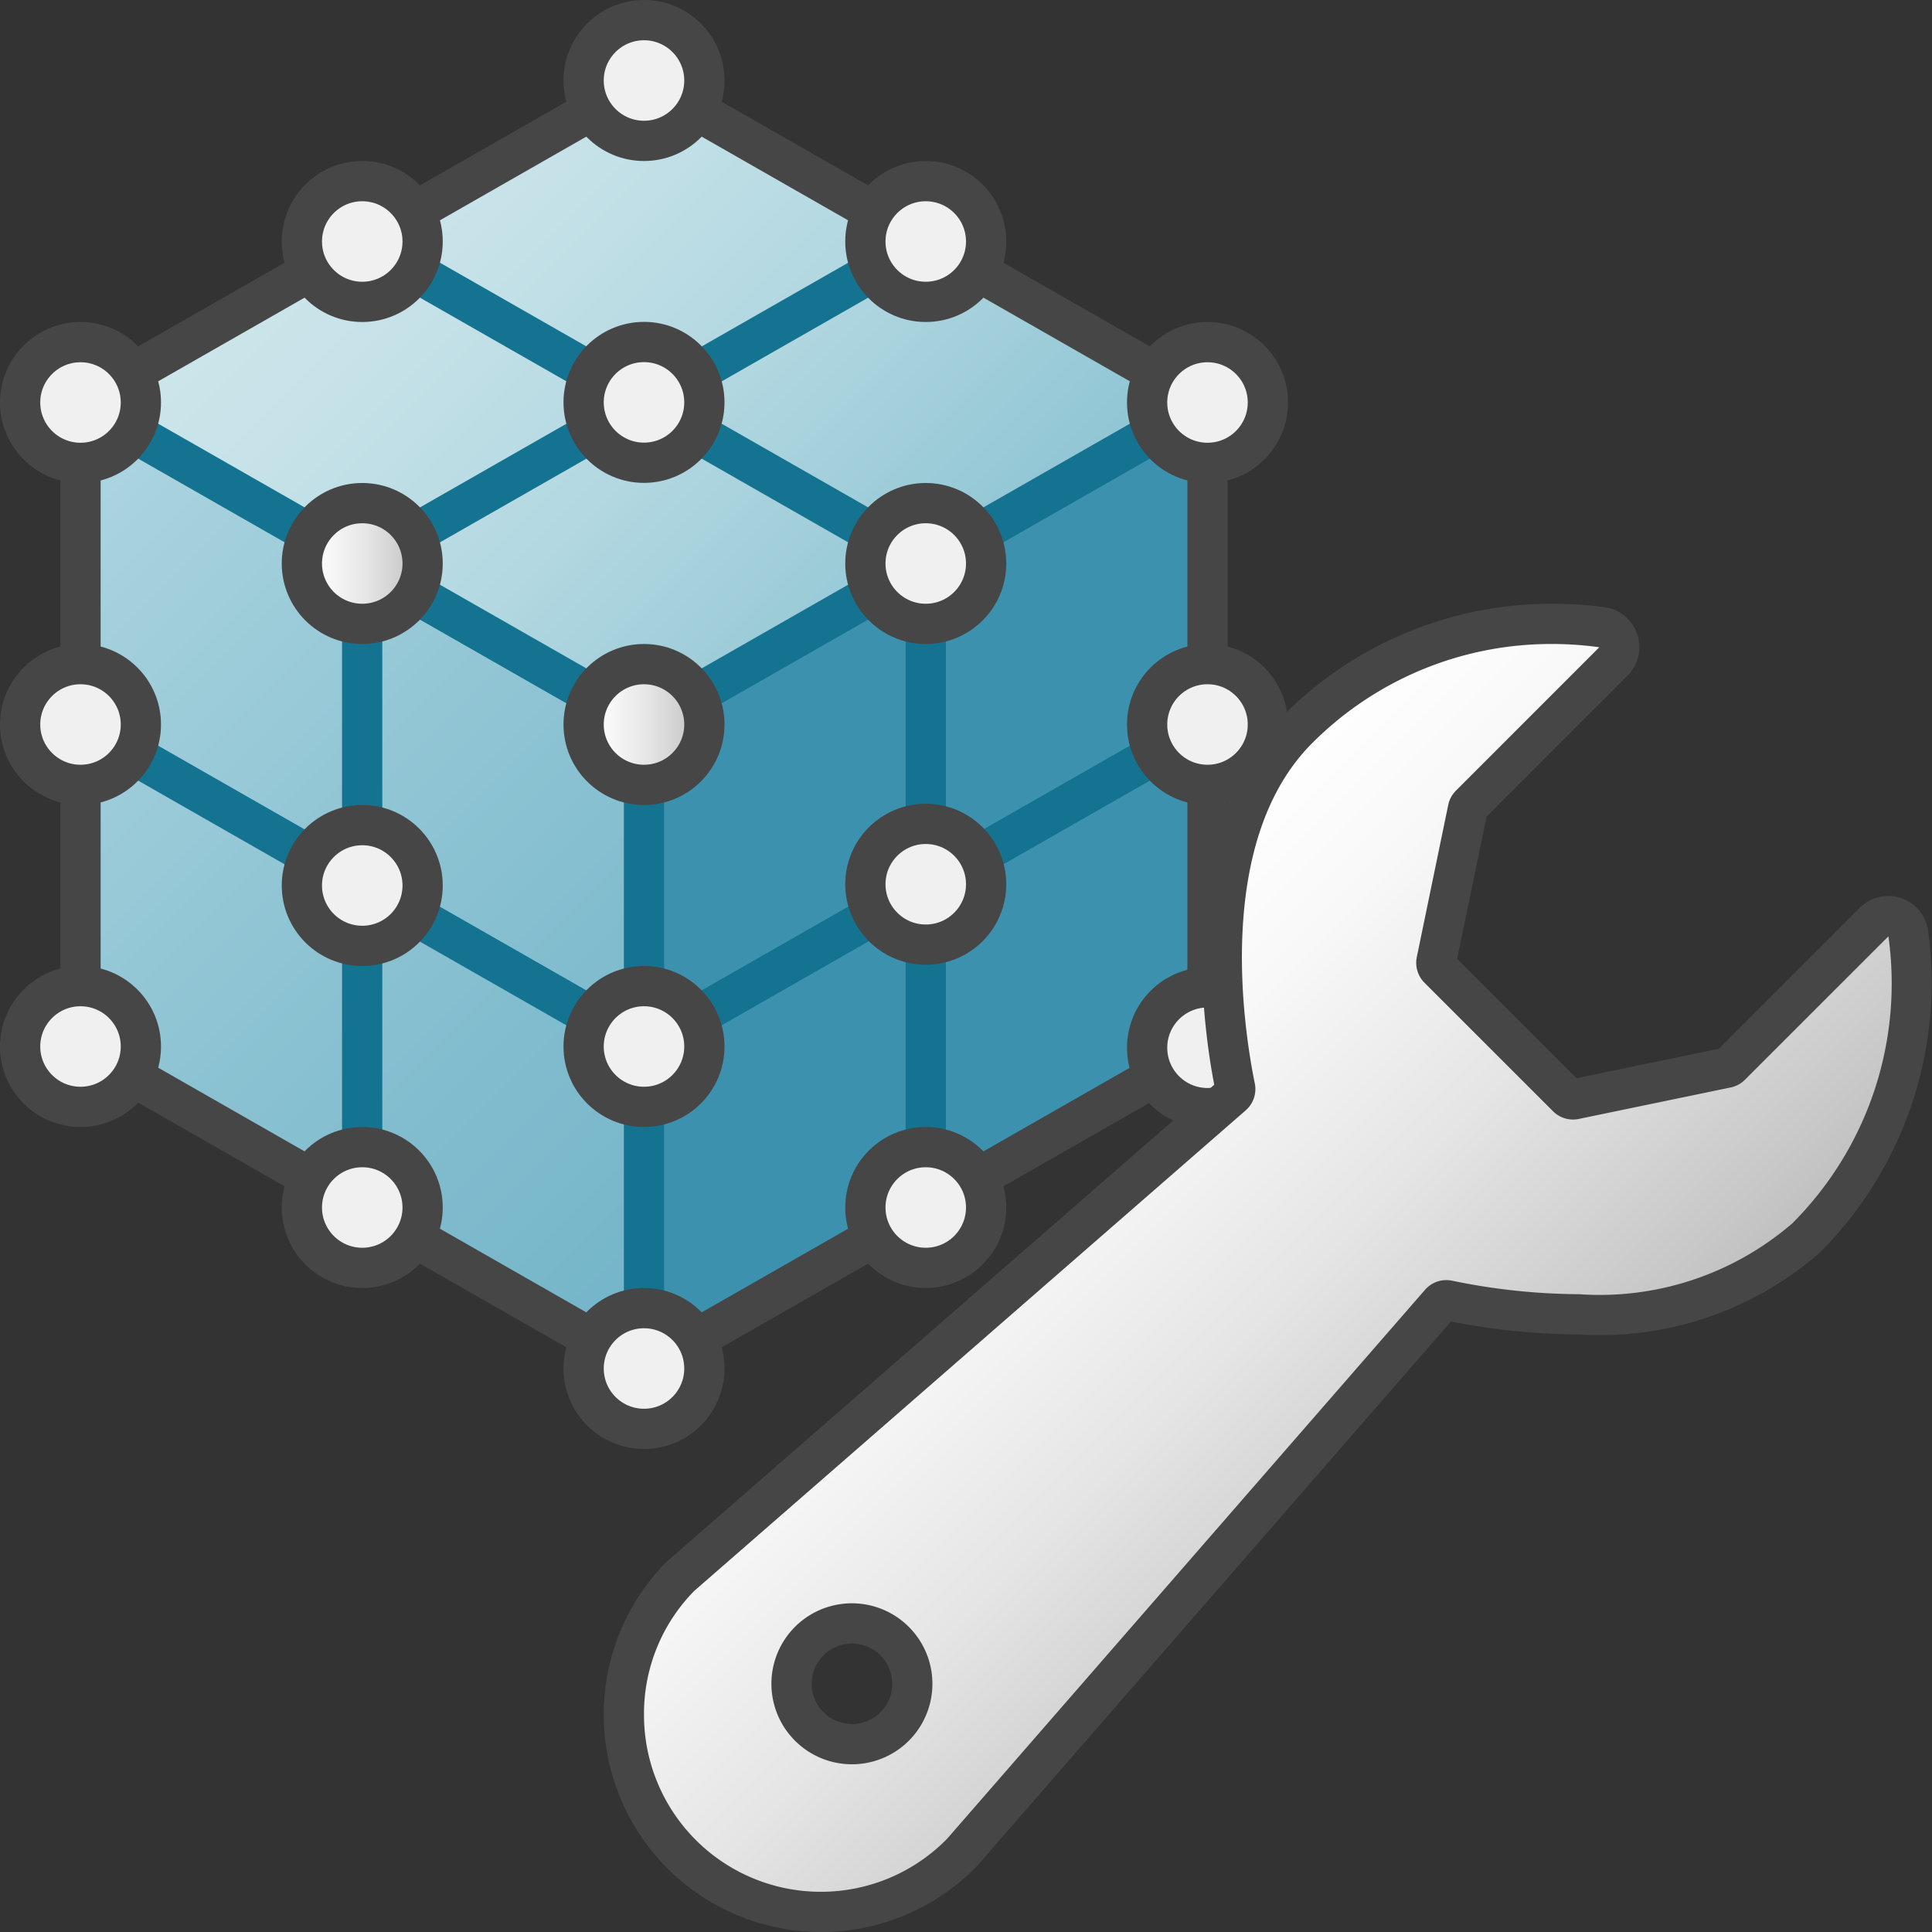 <svg id="Layer_1" data-name="Layer 1" xmlns="http://www.w3.org/2000/svg" xmlns:xlink="http://www.w3.org/1999/xlink" viewBox="0 0 48 48">
    <rect x="0" y="0" width="48" height="48" fill="#333333" stroke="none"/>
    <linearGradient id="linear-gradient" x1="9" y1="3" x2="23" y2="17" gradientUnits="userSpaceOnUse">
      <stop offset="0" stop-color="#cde6eb"/>
      <stop offset="0.221" stop-color="#c6e2e8"/>
      <stop offset="0.542" stop-color="#b3d8e1"/>
      <stop offset="0.921" stop-color="#93c7d5"/>
      <stop offset="1" stop-color="#8cc3d2"/>
    </linearGradient>
    <linearGradient id="linear-gradient-2" x1="-0.5" y1="12.5" x2="18.5" y2="31.5" gradientUnits="userSpaceOnUse">
      <stop offset="0" stop-color="#afd7e1"/>
      <stop offset="0.159" stop-color="#a4d0dc"/>
      <stop offset="0.706" stop-color="#80bcce"/>
      <stop offset="1" stop-color="#73b4c8"/>
    </linearGradient>
    <linearGradient id="paper_gradient" data-name="paper gradient" x1="14.5" y1="18" x2="17.5" y2="18" gradientUnits="userSpaceOnUse">
      <stop offset="0" stop-color="#fff"/>
      <stop offset="0.221" stop-color="#f8f8f8"/>
      <stop offset="0.541" stop-color="#e5e5e5"/>
      <stop offset="0.92" stop-color="#c6c6c6"/>
      <stop offset="1" stop-color="#bebebe"/>
    </linearGradient>
    <linearGradient id="paper_gradient-2" x1="7.5" y1="14" x2="10.5" y2="14" xlink:href="#paper_gradient"/>
    <linearGradient id="paper_gradient-3" x1="23.99" y1="26.375" x2="36.623" y2="39.009" xlink:href="#paper_gradient"/>
    <polygon points="30 10 16 2 2 10 16 18 30 10" fill="url(#linear-gradient)"/>
    <polygon points="2 10 2 26 16 34 16 18 2 10" fill="url(#linear-gradient-2)"/>
    <polygon points="16 18 16 34 30 26 30 10 16 18" fill="#3c91af"/>
    <polyline points="2 10 16 18 30 10" fill="none" stroke="#147391"/>
    <polyline points="2 18 16 26 30 18" fill="none" stroke="#147391"/>
    <line x1="16" y1="18" x2="16" y2="34" fill="#3c91af" stroke="#147391" stroke-linejoin="round"/>
  <circle cx="16" cy="18" r="1.5" stroke="#464646" fill="url(#paper_gradient)"/>
  <circle cx="16" cy="26" r="1.5" fill="#f0f0f0" stroke="#464646"/>
  <polyline points="22.998 6.003 8.998 14.003 8.998 30.003" fill="none" stroke="#147391"/>
  <circle cx="9" cy="14" r="1.5" stroke="#464646" fill="url(#paper_gradient-2)"/>
  <circle cx="9" cy="22" r="1.5" fill="#f0f0f0" stroke="#464646"/>
  <polyline points="9 6 23 14 23 30" fill="none" stroke="#147391"/>
  <path d="M16,2,2,10V26l14,8,14-8V10Z" fill="none" stroke="#464646" stroke-miterlimit="10"/>
  <circle cx="2" cy="10" r="1.5" fill="#f0f0f0" stroke="#464646"/>
  <circle cx="2" cy="18" r="1.5" fill="#f0f0f0" stroke="#464646"/>
  <circle cx="2" cy="26" r="1.5" fill="#f0f0f0" stroke="#464646"/>
  <circle cx="9" cy="6" r="1.5" fill="#f0f0f0" stroke="#464646"/>
  <circle cx="16" cy="9.997" r="1.5" fill="#f0f0f0" stroke="#464646"/>
  <circle cx="30" cy="10" r="1.5" fill="#f0f0f0" stroke="#464646"/>
  <circle cx="23" cy="6" r="1.5" fill="#f0f0f0" stroke="#464646"/>
  <circle cx="16" cy="2" r="1.5" fill="#f0f0f0" stroke="#464646"/>
  <circle cx="16" cy="34" r="1.5" fill="#f0f0f0" stroke="#464646"/>
  <circle cx="23" cy="14" r="1.5" fill="#f0f0f0" stroke="#464646"/>
  <circle cx="23" cy="21.969" r="1.5" fill="#f0f0f0" stroke="#464646"/>
  <circle cx="23" cy="30" r="1.5" fill="#f0f0f0" stroke="#464646"/>
  <circle cx="30" cy="18" r="1.5" fill="#f0f0f0" stroke="#464646"/>
  <circle cx="30" cy="26.031" r="1.5" fill="#f0f0f0" stroke="#464646"/>
  <circle cx="9" cy="30" r="1.5" fill="#f0f0f0" stroke="#464646"/>
    <path d="M20.4,47.5a4.9,4.9,0,0,1-3.5-8.326L30.627,27.212a.2.2,0,0,0,.063-.191c-.292-1.433-1.042-6.306,1.56-8.906A8.872,8.872,0,0,1,38.566,15.5a8.991,8.991,0,0,1,1.237.086.5.5,0,0,1,.285.849L36.525,20a.2.2,0,0,0-.055.1l-.783,3.78a.2.2,0,0,0,.055.182l3.194,3.194a.2.2,0,0,0,.14.059l3.824-.788a.184.184,0,0,0,.1-.052l3.567-3.565a.5.5,0,0,1,.354-.147.486.486,0,0,1,.159.026.5.5,0,0,1,.336.4,8.986,8.986,0,0,1-2.531,7.556,7.811,7.811,0,0,1-5.653,1.9,16.337,16.337,0,0,1-3.252-.346H35.96a.209.209,0,0,0-.172.063L23.9,46.02A4.913,4.913,0,0,1,20.4,47.5Zm.771-7.168a1.5,1.5,0,1,0,1.061.439A1.495,1.495,0,0,0,21.167,40.332Z" fill="url(#paper_gradient-3)"/>
    <path d="M38.566,16a8.449,8.449,0,0,1,1.168.081l-3.562,3.563a.7.7,0,0,0-.191.353L35.2,23.778a.7.7,0,0,0,.191.638l3.194,3.193a.7.7,0,0,0,.638.191L43,27.017a.7.7,0,0,0,.353-.191l3.564-3.563a8.427,8.427,0,0,1-2.39,7.133,7.328,7.328,0,0,1-5.3,1.758,15.81,15.81,0,0,1-3.152-.336.739.739,0,0,0-.14-.014.7.7,0,0,0-.53.24L23.524,45.691A4.394,4.394,0,0,1,16,42.6a4.346,4.346,0,0,1,1.25-3.076l13.7-11.938a.7.7,0,0,0,.225-.669c-.279-1.369-1-6.026,1.423-8.451A8.375,8.375,0,0,1,38.566,16m-17.4,27.833a2,2,0,0,0,1.414-.585h0a2,2,0,0,0-2.83-2.828h0a2,2,0,0,0,1.415,3.413M38.566,15a9.368,9.368,0,0,0-6.67,2.763c-2.68,2.679-2.05,7.509-1.729,9.187L16.594,38.773c-.018.015-.035.031-.052.048A5.4,5.4,0,0,0,20.4,48a5.389,5.389,0,0,0,3.836-1.6c.016-.016.032-.032.047-.05L36.049,32.832a16.764,16.764,0,0,0,3.182.322,8.282,8.282,0,0,0,6-2.051,9.49,9.49,0,0,0,2.673-7.978,1,1,0,0,0-1.7-.569l-3.5,3.5-3.536.732-2.966-2.965.733-3.536,3.5-3.5a1,1,0,0,0-.568-1.7A9.516,9.516,0,0,0,38.566,15Zm-17.4,27.833a1,1,0,1,1,.708-.293.993.993,0,0,1-.708.293Z" fill="#464646"/>
</svg>
